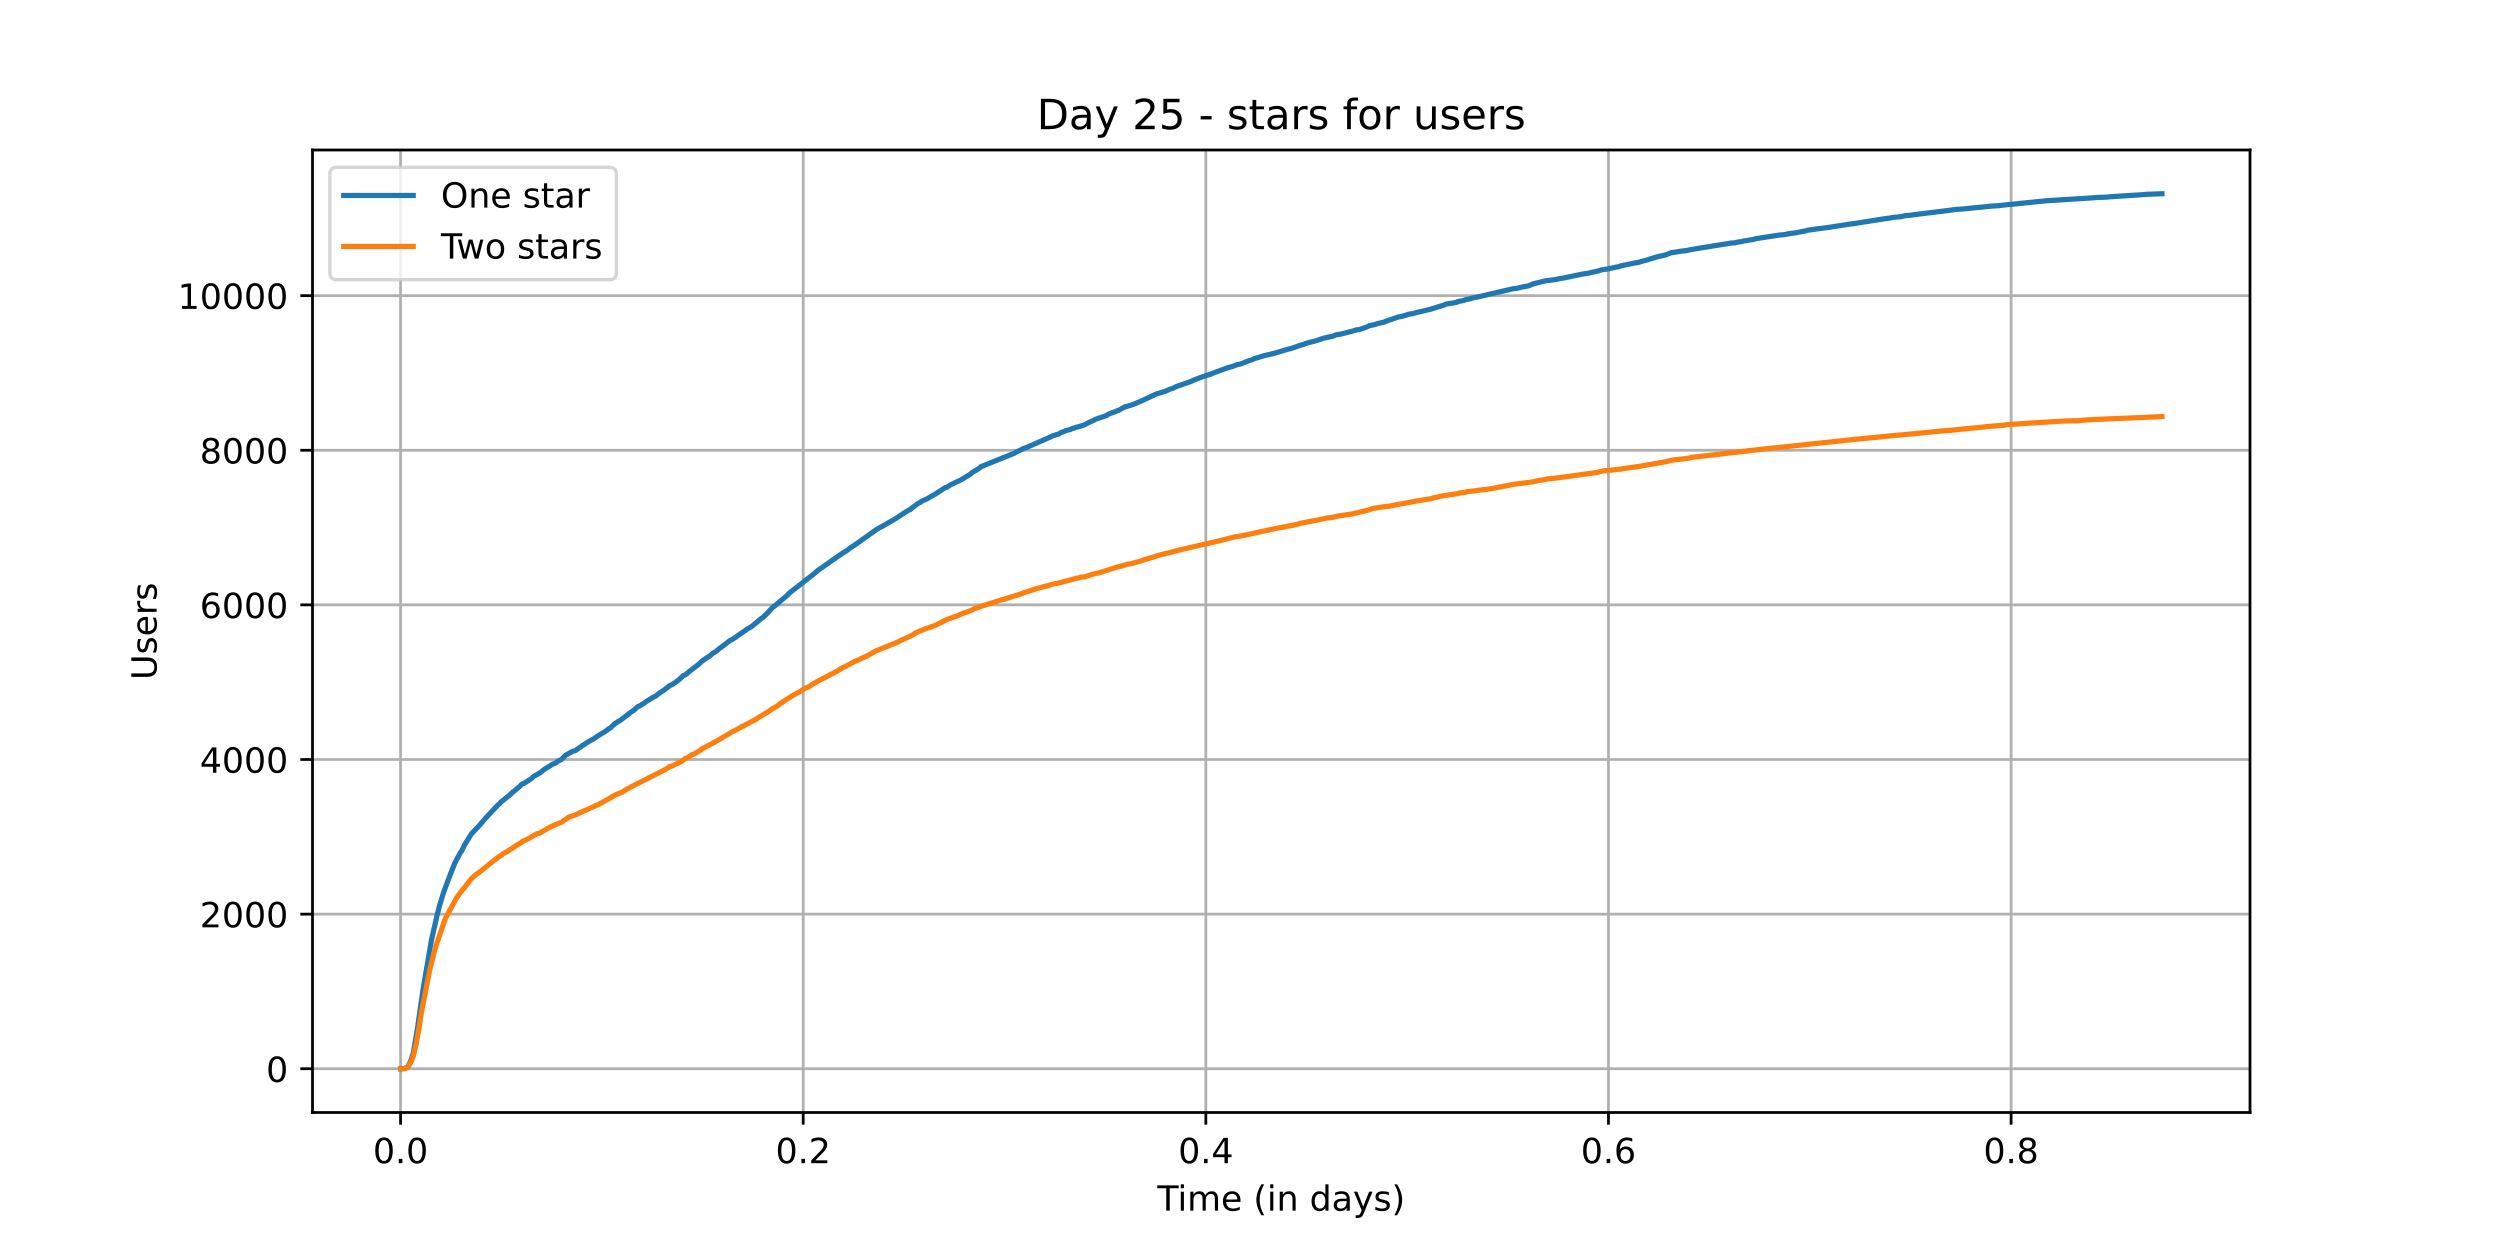 <?xml version="1.0" encoding="utf-8" standalone="no"?>
<!DOCTYPE svg PUBLIC "-//W3C//DTD SVG 1.1//EN"
  "http://www.w3.org/Graphics/SVG/1.1/DTD/svg11.dtd">
<!-- Created with matplotlib (https://matplotlib.org/) -->
<svg height="360pt" version="1.1" viewBox="0 0 720 360" width="720pt" xmlns="http://www.w3.org/2000/svg" xmlns:xlink="http://www.w3.org/1999/xlink">
 <defs>
  <style type="text/css">*{stroke-linecap:butt;stroke-linejoin:round;}</style>
 </defs>
 <g id="figure_1">
  <g id="patch_1">
   <path d="M 0 360 
L 720 360 
L 720 0 
L 0 0 
z
" style="fill:#ffffff;"/>
  </g>
  <g id="axes_1">
   <g id="patch_2">
    <path d="M 90 320.4 
L 648 320.4 
L 648 43.2 
L 90 43.2 
z
" style="fill:#ffffff;"/>
   </g>
   <g id="matplotlib.axis_1">
    <g id="xtick_1">
     <g id="line2d_1">
      <path clip-path="url(#p632f8772e3)" d="M 115.364 320.4 
L 115.364 43.2 
" style="fill:none;stroke:#b0b0b0;stroke-linecap:square;stroke-width:0.8;"/>
     </g>
     <g id="line2d_2">
      <defs>
       <path d="M 0 0 
L 0 3.5 
" id="m5b98a42b34" style="stroke:#000000;stroke-width:0.8;"/>
      </defs>
      <g>
       <use style="stroke:#000000;stroke-width:0.8;" x="115.364" xlink:href="#m5b98a42b34" y="320.4"/>
      </g>
     </g>
     <g id="text_1">
      <!-- 0.0 -->
      <g transform="translate(107.412 334.998)scale(0.1 -0.1)">
       <defs>
        <path d="M 31.781 66.406 
Q 24.172 66.406 20.328 58.906 
Q 16.5 51.422 16.5 36.375 
Q 16.5 21.391 20.328 13.891 
Q 24.172 6.391 31.781 6.391 
Q 39.453 6.391 43.281 13.891 
Q 47.125 21.391 47.125 36.375 
Q 47.125 51.422 43.281 58.906 
Q 39.453 66.406 31.781 66.406 
z
M 31.781 74.219 
Q 44.047 74.219 50.516 64.516 
Q 56.984 54.828 56.984 36.375 
Q 56.984 17.969 50.516 8.266 
Q 44.047 -1.422 31.781 -1.422 
Q 19.531 -1.422 13.062 8.266 
Q 6.594 17.969 6.594 36.375 
Q 6.594 54.828 13.062 64.516 
Q 19.531 74.219 31.781 74.219 
z
" id="DejaVuSans-48"/>
        <path d="M 10.688 12.406 
L 21 12.406 
L 21 0 
L 10.688 0 
z
" id="DejaVuSans-46"/>
       </defs>
       <use xlink:href="#DejaVuSans-48"/>
       <use x="63.623" xlink:href="#DejaVuSans-46"/>
       <use x="95.41" xlink:href="#DejaVuSans-48"/>
      </g>
     </g>
    </g>
    <g id="xtick_2">
     <g id="line2d_3">
      <path clip-path="url(#p632f8772e3)" d="M 231.322 320.4 
L 231.322 43.2 
" style="fill:none;stroke:#b0b0b0;stroke-linecap:square;stroke-width:0.8;"/>
     </g>
     <g id="line2d_4">
      <g>
       <use style="stroke:#000000;stroke-width:0.8;" x="231.322" xlink:href="#m5b98a42b34" y="320.4"/>
      </g>
     </g>
     <g id="text_2">
      <!-- 0.2 -->
      <g transform="translate(223.371 334.998)scale(0.1 -0.1)">
       <defs>
        <path d="M 19.188 8.297 
L 53.609 8.297 
L 53.609 0 
L 7.328 0 
L 7.328 8.297 
Q 12.938 14.109 22.625 23.891 
Q 32.328 33.688 34.812 36.531 
Q 39.547 41.844 41.422 45.531 
Q 43.312 49.219 43.312 52.781 
Q 43.312 58.594 39.234 62.25 
Q 35.156 65.922 28.609 65.922 
Q 23.969 65.922 18.812 64.312 
Q 13.672 62.703 7.812 59.422 
L 7.812 69.391 
Q 13.766 71.781 18.938 73 
Q 24.125 74.219 28.422 74.219 
Q 39.75 74.219 46.484 68.547 
Q 53.219 62.891 53.219 53.422 
Q 53.219 48.922 51.531 44.891 
Q 49.859 40.875 45.406 35.406 
Q 44.188 33.984 37.641 27.219 
Q 31.109 20.453 19.188 8.297 
z
" id="DejaVuSans-50"/>
       </defs>
       <use xlink:href="#DejaVuSans-48"/>
       <use x="63.623" xlink:href="#DejaVuSans-46"/>
       <use x="95.41" xlink:href="#DejaVuSans-50"/>
      </g>
     </g>
    </g>
    <g id="xtick_3">
     <g id="line2d_5">
      <path clip-path="url(#p632f8772e3)" d="M 347.281 320.4 
L 347.281 43.2 
" style="fill:none;stroke:#b0b0b0;stroke-linecap:square;stroke-width:0.8;"/>
     </g>
     <g id="line2d_6">
      <g>
       <use style="stroke:#000000;stroke-width:0.8;" x="347.281" xlink:href="#m5b98a42b34" y="320.4"/>
      </g>
     </g>
     <g id="text_3">
      <!-- 0.4 -->
      <g transform="translate(339.33 334.998)scale(0.1 -0.1)">
       <defs>
        <path d="M 37.797 64.312 
L 12.891 25.391 
L 37.797 25.391 
z
M 35.203 72.906 
L 47.609 72.906 
L 47.609 25.391 
L 58.016 25.391 
L 58.016 17.188 
L 47.609 17.188 
L 47.609 0 
L 37.797 0 
L 37.797 17.188 
L 4.891 17.188 
L 4.891 26.703 
z
" id="DejaVuSans-52"/>
       </defs>
       <use xlink:href="#DejaVuSans-48"/>
       <use x="63.623" xlink:href="#DejaVuSans-46"/>
       <use x="95.41" xlink:href="#DejaVuSans-52"/>
      </g>
     </g>
    </g>
    <g id="xtick_4">
     <g id="line2d_7">
      <path clip-path="url(#p632f8772e3)" d="M 463.24 320.4 
L 463.24 43.2 
" style="fill:none;stroke:#b0b0b0;stroke-linecap:square;stroke-width:0.8;"/>
     </g>
     <g id="line2d_8">
      <g>
       <use style="stroke:#000000;stroke-width:0.8;" x="463.24" xlink:href="#m5b98a42b34" y="320.4"/>
      </g>
     </g>
     <g id="text_4">
      <!-- 0.6 -->
      <g transform="translate(455.288 334.998)scale(0.1 -0.1)">
       <defs>
        <path d="M 33.016 40.375 
Q 26.375 40.375 22.484 35.828 
Q 18.609 31.297 18.609 23.391 
Q 18.609 15.531 22.484 10.953 
Q 26.375 6.391 33.016 6.391 
Q 39.656 6.391 43.531 10.953 
Q 47.406 15.531 47.406 23.391 
Q 47.406 31.297 43.531 35.828 
Q 39.656 40.375 33.016 40.375 
z
M 52.594 71.297 
L 52.594 62.312 
Q 48.875 64.062 45.094 64.984 
Q 41.312 65.922 37.594 65.922 
Q 27.828 65.922 22.672 59.328 
Q 17.531 52.734 16.797 39.406 
Q 19.672 43.656 24.016 45.922 
Q 28.375 48.188 33.594 48.188 
Q 44.578 48.188 50.953 41.516 
Q 57.328 34.859 57.328 23.391 
Q 57.328 12.156 50.688 5.359 
Q 44.047 -1.422 33.016 -1.422 
Q 20.359 -1.422 13.672 8.266 
Q 6.984 17.969 6.984 36.375 
Q 6.984 53.656 15.188 63.938 
Q 23.391 74.219 37.203 74.219 
Q 40.922 74.219 44.703 73.484 
Q 48.484 72.75 52.594 71.297 
z
" id="DejaVuSans-54"/>
       </defs>
       <use xlink:href="#DejaVuSans-48"/>
       <use x="63.623" xlink:href="#DejaVuSans-46"/>
       <use x="95.41" xlink:href="#DejaVuSans-54"/>
      </g>
     </g>
    </g>
    <g id="xtick_5">
     <g id="line2d_9">
      <path clip-path="url(#p632f8772e3)" d="M 579.199 320.4 
L 579.199 43.2 
" style="fill:none;stroke:#b0b0b0;stroke-linecap:square;stroke-width:0.8;"/>
     </g>
     <g id="line2d_10">
      <g>
       <use style="stroke:#000000;stroke-width:0.8;" x="579.199" xlink:href="#m5b98a42b34" y="320.4"/>
      </g>
     </g>
     <g id="text_5">
      <!-- 0.8 -->
      <g transform="translate(571.247 334.998)scale(0.1 -0.1)">
       <defs>
        <path d="M 31.781 34.625 
Q 24.75 34.625 20.719 30.859 
Q 16.703 27.094 16.703 20.516 
Q 16.703 13.922 20.719 10.156 
Q 24.75 6.391 31.781 6.391 
Q 38.812 6.391 42.859 10.172 
Q 46.922 13.969 46.922 20.516 
Q 46.922 27.094 42.891 30.859 
Q 38.875 34.625 31.781 34.625 
z
M 21.922 38.812 
Q 15.578 40.375 12.031 44.719 
Q 8.5 49.078 8.5 55.328 
Q 8.5 64.062 14.719 69.141 
Q 20.953 74.219 31.781 74.219 
Q 42.672 74.219 48.875 69.141 
Q 55.078 64.062 55.078 55.328 
Q 55.078 49.078 51.531 44.719 
Q 48 40.375 41.703 38.812 
Q 48.828 37.156 52.797 32.312 
Q 56.781 27.484 56.781 20.516 
Q 56.781 9.906 50.312 4.234 
Q 43.844 -1.422 31.781 -1.422 
Q 19.734 -1.422 13.25 4.234 
Q 6.781 9.906 6.781 20.516 
Q 6.781 27.484 10.781 32.312 
Q 14.797 37.156 21.922 38.812 
z
M 18.312 54.391 
Q 18.312 48.734 21.844 45.562 
Q 25.391 42.391 31.781 42.391 
Q 38.141 42.391 41.719 45.562 
Q 45.312 48.734 45.312 54.391 
Q 45.312 60.062 41.719 63.234 
Q 38.141 66.406 31.781 66.406 
Q 25.391 66.406 21.844 63.234 
Q 18.312 60.062 18.312 54.391 
z
" id="DejaVuSans-56"/>
       </defs>
       <use xlink:href="#DejaVuSans-48"/>
       <use x="63.623" xlink:href="#DejaVuSans-46"/>
       <use x="95.41" xlink:href="#DejaVuSans-56"/>
      </g>
     </g>
    </g>
    <g id="text_6">
     <!-- Time (in days) -->
     <g transform="translate(333.327 348.677)scale(0.1 -0.1)">
      <defs>
       <path d="M -0.297 72.906 
L 61.375 72.906 
L 61.375 64.594 
L 35.5 64.594 
L 35.5 0 
L 25.594 0 
L 25.594 64.594 
L -0.297 64.594 
z
" id="DejaVuSans-84"/>
       <path d="M 9.422 54.688 
L 18.406 54.688 
L 18.406 0 
L 9.422 0 
z
M 9.422 75.984 
L 18.406 75.984 
L 18.406 64.594 
L 9.422 64.594 
z
" id="DejaVuSans-105"/>
       <path d="M 52 44.188 
Q 55.375 50.25 60.062 53.125 
Q 64.75 56 71.094 56 
Q 79.641 56 84.281 50.016 
Q 88.922 44.047 88.922 33.016 
L 88.922 0 
L 79.891 0 
L 79.891 32.719 
Q 79.891 40.578 77.094 44.375 
Q 74.312 48.188 68.609 48.188 
Q 61.625 48.188 57.562 43.547 
Q 53.516 38.922 53.516 30.906 
L 53.516 0 
L 44.484 0 
L 44.484 32.719 
Q 44.484 40.625 41.703 44.406 
Q 38.922 48.188 33.109 48.188 
Q 26.219 48.188 22.156 43.531 
Q 18.109 38.875 18.109 30.906 
L 18.109 0 
L 9.078 0 
L 9.078 54.688 
L 18.109 54.688 
L 18.109 46.188 
Q 21.188 51.219 25.484 53.609 
Q 29.781 56 35.688 56 
Q 41.656 56 45.828 52.969 
Q 50 49.953 52 44.188 
z
" id="DejaVuSans-109"/>
       <path d="M 56.203 29.594 
L 56.203 25.203 
L 14.891 25.203 
Q 15.484 15.922 20.484 11.062 
Q 25.484 6.203 34.422 6.203 
Q 39.594 6.203 44.453 7.469 
Q 49.312 8.734 54.109 11.281 
L 54.109 2.781 
Q 49.266 0.734 44.188 -0.344 
Q 39.109 -1.422 33.891 -1.422 
Q 20.797 -1.422 13.156 6.188 
Q 5.516 13.812 5.516 26.812 
Q 5.516 40.234 12.766 48.109 
Q 20.016 56 32.328 56 
Q 43.359 56 49.781 48.891 
Q 56.203 41.797 56.203 29.594 
z
M 47.219 32.234 
Q 47.125 39.594 43.094 43.984 
Q 39.062 48.391 32.422 48.391 
Q 24.906 48.391 20.391 44.141 
Q 15.875 39.891 15.188 32.172 
z
" id="DejaVuSans-101"/>
       <path id="DejaVuSans-32"/>
       <path d="M 31 75.875 
Q 24.469 64.656 21.281 53.656 
Q 18.109 42.672 18.109 31.391 
Q 18.109 20.125 21.312 9.062 
Q 24.516 -2 31 -13.188 
L 23.188 -13.188 
Q 15.875 -1.703 12.234 9.375 
Q 8.594 20.453 8.594 31.391 
Q 8.594 42.281 12.203 53.312 
Q 15.828 64.359 23.188 75.875 
z
" id="DejaVuSans-40"/>
       <path d="M 54.891 33.016 
L 54.891 0 
L 45.906 0 
L 45.906 32.719 
Q 45.906 40.484 42.875 44.328 
Q 39.844 48.188 33.797 48.188 
Q 26.516 48.188 22.312 43.547 
Q 18.109 38.922 18.109 30.906 
L 18.109 0 
L 9.078 0 
L 9.078 54.688 
L 18.109 54.688 
L 18.109 46.188 
Q 21.344 51.125 25.703 53.562 
Q 30.078 56 35.797 56 
Q 45.219 56 50.047 50.172 
Q 54.891 44.344 54.891 33.016 
z
" id="DejaVuSans-110"/>
       <path d="M 45.406 46.391 
L 45.406 75.984 
L 54.391 75.984 
L 54.391 0 
L 45.406 0 
L 45.406 8.203 
Q 42.578 3.328 38.25 0.953 
Q 33.938 -1.422 27.875 -1.422 
Q 17.969 -1.422 11.734 6.484 
Q 5.516 14.406 5.516 27.297 
Q 5.516 40.188 11.734 48.094 
Q 17.969 56 27.875 56 
Q 33.938 56 38.25 53.625 
Q 42.578 51.266 45.406 46.391 
z
M 14.797 27.297 
Q 14.797 17.391 18.875 11.75 
Q 22.953 6.109 30.078 6.109 
Q 37.203 6.109 41.297 11.75 
Q 45.406 17.391 45.406 27.297 
Q 45.406 37.203 41.297 42.844 
Q 37.203 48.484 30.078 48.484 
Q 22.953 48.484 18.875 42.844 
Q 14.797 37.203 14.797 27.297 
z
" id="DejaVuSans-100"/>
       <path d="M 34.281 27.484 
Q 23.391 27.484 19.188 25 
Q 14.984 22.516 14.984 16.5 
Q 14.984 11.719 18.141 8.906 
Q 21.297 6.109 26.703 6.109 
Q 34.188 6.109 38.703 11.406 
Q 43.219 16.703 43.219 25.484 
L 43.219 27.484 
z
M 52.203 31.203 
L 52.203 0 
L 43.219 0 
L 43.219 8.297 
Q 40.141 3.328 35.547 0.953 
Q 30.953 -1.422 24.312 -1.422 
Q 15.922 -1.422 10.953 3.297 
Q 6 8.016 6 15.922 
Q 6 25.141 12.172 29.828 
Q 18.359 34.516 30.609 34.516 
L 43.219 34.516 
L 43.219 35.406 
Q 43.219 41.609 39.141 45 
Q 35.062 48.391 27.688 48.391 
Q 23 48.391 18.547 47.266 
Q 14.109 46.141 10.016 43.891 
L 10.016 52.203 
Q 14.938 54.109 19.578 55.047 
Q 24.219 56 28.609 56 
Q 40.484 56 46.344 49.844 
Q 52.203 43.703 52.203 31.203 
z
" id="DejaVuSans-97"/>
       <path d="M 32.172 -5.078 
Q 28.375 -14.844 24.75 -17.812 
Q 21.141 -20.797 15.094 -20.797 
L 7.906 -20.797 
L 7.906 -13.281 
L 13.188 -13.281 
Q 16.891 -13.281 18.938 -11.516 
Q 21 -9.766 23.484 -3.219 
L 25.094 0.875 
L 2.984 54.688 
L 12.5 54.688 
L 29.594 11.922 
L 46.688 54.688 
L 56.203 54.688 
z
" id="DejaVuSans-121"/>
       <path d="M 44.281 53.078 
L 44.281 44.578 
Q 40.484 46.531 36.375 47.5 
Q 32.281 48.484 27.875 48.484 
Q 21.188 48.484 17.844 46.438 
Q 14.5 44.391 14.5 40.281 
Q 14.5 37.156 16.891 35.375 
Q 19.281 33.594 26.516 31.984 
L 29.594 31.297 
Q 39.156 29.25 43.188 25.516 
Q 47.219 21.781 47.219 15.094 
Q 47.219 7.469 41.188 3.016 
Q 35.156 -1.422 24.609 -1.422 
Q 20.219 -1.422 15.453 -0.562 
Q 10.688 0.297 5.422 2 
L 5.422 11.281 
Q 10.406 8.688 15.234 7.391 
Q 20.062 6.109 24.812 6.109 
Q 31.156 6.109 34.562 8.281 
Q 37.984 10.453 37.984 14.406 
Q 37.984 18.062 35.516 20.016 
Q 33.062 21.969 24.703 23.781 
L 21.578 24.516 
Q 13.234 26.266 9.516 29.906 
Q 5.812 33.547 5.812 39.891 
Q 5.812 47.609 11.281 51.797 
Q 16.75 56 26.812 56 
Q 31.781 56 36.172 55.266 
Q 40.578 54.547 44.281 53.078 
z
" id="DejaVuSans-115"/>
       <path d="M 8.016 75.875 
L 15.828 75.875 
Q 23.141 64.359 26.781 53.312 
Q 30.422 42.281 30.422 31.391 
Q 30.422 20.453 26.781 9.375 
Q 23.141 -1.703 15.828 -13.188 
L 8.016 -13.188 
Q 14.5 -2 17.703 9.062 
Q 20.906 20.125 20.906 31.391 
Q 20.906 42.672 17.703 53.656 
Q 14.5 64.656 8.016 75.875 
z
" id="DejaVuSans-41"/>
      </defs>
      <use xlink:href="#DejaVuSans-84"/>
      <use x="57.959" xlink:href="#DejaVuSans-105"/>
      <use x="85.742" xlink:href="#DejaVuSans-109"/>
      <use x="183.154" xlink:href="#DejaVuSans-101"/>
      <use x="244.678" xlink:href="#DejaVuSans-32"/>
      <use x="276.465" xlink:href="#DejaVuSans-40"/>
      <use x="315.479" xlink:href="#DejaVuSans-105"/>
      <use x="343.262" xlink:href="#DejaVuSans-110"/>
      <use x="406.641" xlink:href="#DejaVuSans-32"/>
      <use x="438.428" xlink:href="#DejaVuSans-100"/>
      <use x="501.904" xlink:href="#DejaVuSans-97"/>
      <use x="563.184" xlink:href="#DejaVuSans-121"/>
      <use x="622.363" xlink:href="#DejaVuSans-115"/>
      <use x="674.463" xlink:href="#DejaVuSans-41"/>
     </g>
    </g>
   </g>
   <g id="matplotlib.axis_2">
    <g id="ytick_1">
     <g id="line2d_11">
      <path clip-path="url(#p632f8772e3)" d="M 90 307.8 
L 648 307.8 
" style="fill:none;stroke:#b0b0b0;stroke-linecap:square;stroke-width:0.8;"/>
     </g>
     <g id="line2d_12">
      <defs>
       <path d="M 0 0 
L -3.5 0 
" id="md84b42a8e9" style="stroke:#000000;stroke-width:0.8;"/>
      </defs>
      <g>
       <use style="stroke:#000000;stroke-width:0.8;" x="90" xlink:href="#md84b42a8e9" y="307.8"/>
      </g>
     </g>
     <g id="text_7">
      <!-- 0 -->
      <g transform="translate(76.638 311.599)scale(0.1 -0.1)">
       <use xlink:href="#DejaVuSans-48"/>
      </g>
     </g>
    </g>
    <g id="ytick_2">
     <g id="line2d_13">
      <path clip-path="url(#p632f8772e3)" d="M 90 263.269 
L 648 263.269 
" style="fill:none;stroke:#b0b0b0;stroke-linecap:square;stroke-width:0.8;"/>
     </g>
     <g id="line2d_14">
      <g>
       <use style="stroke:#000000;stroke-width:0.8;" x="90" xlink:href="#md84b42a8e9" y="263.269"/>
      </g>
     </g>
     <g id="text_8">
      <!-- 2000 -->
      <g transform="translate(57.55 267.068)scale(0.1 -0.1)">
       <use xlink:href="#DejaVuSans-50"/>
       <use x="63.623" xlink:href="#DejaVuSans-48"/>
       <use x="127.246" xlink:href="#DejaVuSans-48"/>
       <use x="190.869" xlink:href="#DejaVuSans-48"/>
      </g>
     </g>
    </g>
    <g id="ytick_3">
     <g id="line2d_15">
      <path clip-path="url(#p632f8772e3)" d="M 90 218.738 
L 648 218.738 
" style="fill:none;stroke:#b0b0b0;stroke-linecap:square;stroke-width:0.8;"/>
     </g>
     <g id="line2d_16">
      <g>
       <use style="stroke:#000000;stroke-width:0.8;" x="90" xlink:href="#md84b42a8e9" y="218.738"/>
      </g>
     </g>
     <g id="text_9">
      <!-- 4000 -->
      <g transform="translate(57.55 222.538)scale(0.1 -0.1)">
       <use xlink:href="#DejaVuSans-52"/>
       <use x="63.623" xlink:href="#DejaVuSans-48"/>
       <use x="127.246" xlink:href="#DejaVuSans-48"/>
       <use x="190.869" xlink:href="#DejaVuSans-48"/>
      </g>
     </g>
    </g>
    <g id="ytick_4">
     <g id="line2d_17">
      <path clip-path="url(#p632f8772e3)" d="M 90 174.207 
L 648 174.207 
" style="fill:none;stroke:#b0b0b0;stroke-linecap:square;stroke-width:0.8;"/>
     </g>
     <g id="line2d_18">
      <g>
       <use style="stroke:#000000;stroke-width:0.8;" x="90" xlink:href="#md84b42a8e9" y="174.207"/>
      </g>
     </g>
     <g id="text_10">
      <!-- 6000 -->
      <g transform="translate(57.55 178.007)scale(0.1 -0.1)">
       <use xlink:href="#DejaVuSans-54"/>
       <use x="63.623" xlink:href="#DejaVuSans-48"/>
       <use x="127.246" xlink:href="#DejaVuSans-48"/>
       <use x="190.869" xlink:href="#DejaVuSans-48"/>
      </g>
     </g>
    </g>
    <g id="ytick_5">
     <g id="line2d_19">
      <path clip-path="url(#p632f8772e3)" d="M 90 129.677 
L 648 129.677 
" style="fill:none;stroke:#b0b0b0;stroke-linecap:square;stroke-width:0.8;"/>
     </g>
     <g id="line2d_20">
      <g>
       <use style="stroke:#000000;stroke-width:0.8;" x="90" xlink:href="#md84b42a8e9" y="129.677"/>
      </g>
     </g>
     <g id="text_11">
      <!-- 8000 -->
      <g transform="translate(57.55 133.476)scale(0.1 -0.1)">
       <use xlink:href="#DejaVuSans-56"/>
       <use x="63.623" xlink:href="#DejaVuSans-48"/>
       <use x="127.246" xlink:href="#DejaVuSans-48"/>
       <use x="190.869" xlink:href="#DejaVuSans-48"/>
      </g>
     </g>
    </g>
    <g id="ytick_6">
     <g id="line2d_21">
      <path clip-path="url(#p632f8772e3)" d="M 90 85.146 
L 648 85.146 
" style="fill:none;stroke:#b0b0b0;stroke-linecap:square;stroke-width:0.8;"/>
     </g>
     <g id="line2d_22">
      <g>
       <use style="stroke:#000000;stroke-width:0.8;" x="90" xlink:href="#md84b42a8e9" y="85.146"/>
      </g>
     </g>
     <g id="text_12">
      <!-- 10000 -->
      <g transform="translate(51.188 88.945)scale(0.1 -0.1)">
       <defs>
        <path d="M 12.406 8.297 
L 28.516 8.297 
L 28.516 63.922 
L 10.984 60.406 
L 10.984 69.391 
L 28.422 72.906 
L 38.281 72.906 
L 38.281 8.297 
L 54.391 8.297 
L 54.391 0 
L 12.406 0 
z
" id="DejaVuSans-49"/>
       </defs>
       <use xlink:href="#DejaVuSans-49"/>
       <use x="63.623" xlink:href="#DejaVuSans-48"/>
       <use x="127.246" xlink:href="#DejaVuSans-48"/>
       <use x="190.869" xlink:href="#DejaVuSans-48"/>
       <use x="254.492" xlink:href="#DejaVuSans-48"/>
      </g>
     </g>
    </g>
    <g id="text_13">
     <!-- Users -->
     <g transform="translate(45.108 195.801)rotate(-90)scale(0.1 -0.1)">
      <defs>
       <path d="M 8.688 72.906 
L 18.609 72.906 
L 18.609 28.609 
Q 18.609 16.891 22.844 11.734 
Q 27.094 6.594 36.625 6.594 
Q 46.094 6.594 50.344 11.734 
Q 54.594 16.891 54.594 28.609 
L 54.594 72.906 
L 64.5 72.906 
L 64.5 27.391 
Q 64.5 13.141 57.438 5.859 
Q 50.391 -1.422 36.625 -1.422 
Q 22.797 -1.422 15.734 5.859 
Q 8.688 13.141 8.688 27.391 
z
" id="DejaVuSans-85"/>
       <path d="M 41.109 46.297 
Q 39.594 47.172 37.812 47.578 
Q 36.031 48 33.891 48 
Q 26.266 48 22.188 43.047 
Q 18.109 38.094 18.109 28.812 
L 18.109 0 
L 9.078 0 
L 9.078 54.688 
L 18.109 54.688 
L 18.109 46.188 
Q 20.953 51.172 25.484 53.578 
Q 30.031 56 36.531 56 
Q 37.453 56 38.578 55.875 
Q 39.703 55.766 41.062 55.516 
z
" id="DejaVuSans-114"/>
      </defs>
      <use xlink:href="#DejaVuSans-85"/>
      <use x="73.193" xlink:href="#DejaVuSans-115"/>
      <use x="125.293" xlink:href="#DejaVuSans-101"/>
      <use x="186.816" xlink:href="#DejaVuSans-114"/>
      <use x="227.93" xlink:href="#DejaVuSans-115"/>
     </g>
    </g>
   </g>
   <g id="line2d_23">
    <path clip-path="url(#p632f8772e3)" d="M 115.364 307.8 
L 116.236 307.778 
L 116.632 307.689 
L 117.43 307.243 
L 118.229 305.707 
L 119.028 303.258 
L 120.229 296.244 
L 121.819 285.067 
L 124.215 270.973 
L 125.812 263.87 
L 126.611 260.731 
L 127.805 256.857 
L 129.402 252.582 
L 130.999 248.529 
L 132.596 245.546 
L 132.992 245.034 
L 133.791 243.342 
L 135.784 240.113 
L 137.784 238.042 
L 139.777 235.705 
L 143.367 231.875 
L 143.77 231.563 
L 144.165 231.073 
L 145.36 230.116 
L 146.158 229.448 
L 146.561 229.181 
L 147.756 228.045 
L 148.158 227.8 
L 148.957 227.088 
L 149.755 226.42 
L 150.151 225.952 
L 150.547 225.707 
L 150.95 225.596 
L 151.748 225.062 
L 152.943 224.305 
L 153.741 223.57 
L 155.734 222.434 
L 156.533 221.744 
L 157.332 221.21 
L 158.533 220.52 
L 158.929 220.186 
L 160.123 219.696 
L 160.526 219.317 
L 161.72 218.694 
L 162.922 217.491 
L 164.915 216.378 
L 165.713 216.178 
L 166.908 215.287 
L 167.31 215.087 
L 167.706 214.731 
L 168.109 214.53 
L 168.907 213.951 
L 170.498 213.038 
L 170.9 212.86 
L 172.095 211.992 
L 173.296 211.257 
L 174.491 210.545 
L 175.289 209.899 
L 175.685 209.721 
L 177.282 208.251 
L 177.685 208.051 
L 178.081 207.717 
L 178.483 207.583 
L 181.671 205.134 
L 182.469 204.6 
L 183.671 203.531 
L 184.462 203.175 
L 184.865 202.863 
L 185.261 202.707 
L 186.06 202.084 
L 188.059 200.837 
L 188.858 200.458 
L 189.65 199.79 
L 191.247 198.744 
L 192.844 197.497 
L 193.643 197.096 
L 194.441 196.584 
L 195.642 195.671 
L 196.843 194.514 
L 197.239 194.424 
L 197.642 194.157 
L 198.441 193.445 
L 200.031 192.22 
L 201.232 191.307 
L 202.031 190.528 
L 203.621 189.393 
L 204.42 188.925 
L 205.218 188.19 
L 206.017 187.745 
L 206.419 187.455 
L 207.218 186.743 
L 208.413 185.875 
L 210.406 184.338 
L 210.808 184.227 
L 214.398 181.755 
L 215.197 181.132 
L 216.391 180.509 
L 218.787 178.505 
L 219.183 178.148 
L 219.579 177.948 
L 220.78 176.835 
L 222.377 175.076 
L 223.974 173.829 
L 224.766 173.094 
L 226.363 171.781 
L 227.565 170.6 
L 229.953 168.752 
L 232.752 166.57 
L 234.349 165.324 
L 235.543 164.277 
L 240.731 160.648 
L 242.724 159.267 
L 243.932 158.533 
L 244.73 157.909 
L 246.723 156.573 
L 252.306 152.588 
L 253.105 152.098 
L 253.904 151.697 
L 257.896 149.382 
L 261.084 147.289 
L 261.882 146.821 
L 262.285 146.687 
L 262.681 146.264 
L 263.882 145.374 
L 264.278 145.04 
L 265.077 144.661 
L 265.479 144.327 
L 267.07 143.615 
L 268.271 142.902 
L 269.465 142.234 
L 272.257 140.409 
L 272.66 140.342 
L 273.854 139.563 
L 276.646 138.271 
L 279.444 136.579 
L 279.84 136.156 
L 281.437 135.243 
L 282.236 134.686 
L 282.632 134.308 
L 283.034 134.241 
L 283.833 133.863 
L 292.207 130.5 
L 292.61 130.189 
L 293.805 129.677 
L 294.603 129.231 
L 295.798 128.808 
L 298.193 127.762 
L 300.589 126.693 
L 301.388 126.359 
L 302.186 125.981 
L 302.582 125.847 
L 302.985 125.558 
L 304.978 124.979 
L 305.374 124.667 
L 306.575 124.222 
L 306.971 123.999 
L 308.172 123.732 
L 308.964 123.353 
L 309.366 123.286 
L 309.762 123.086 
L 310.561 122.93 
L 311.359 122.663 
L 312.158 122.418 
L 313.755 121.594 
L 314.95 121.082 
L 315.352 120.815 
L 316.949 120.258 
L 317.748 119.991 
L 318.547 119.724 
L 319.338 119.234 
L 320.935 118.633 
L 321.338 118.522 
L 321.734 118.277 
L 322.137 118.21 
L 323.734 117.275 
L 326.123 116.562 
L 326.921 116.251 
L 328.921 115.382 
L 330.116 114.826 
L 332.907 113.512 
L 334.102 113.156 
L 335.699 112.644 
L 336.9 112.087 
L 337.699 111.864 
L 338.893 111.285 
L 342.886 109.905 
L 343.678 109.526 
L 345.677 108.747 
L 347.67 108.057 
L 348.469 107.834 
L 349.663 107.344 
L 353.656 105.875 
L 354.857 105.563 
L 356.448 104.984 
L 357.246 104.851 
L 359.642 103.893 
L 360.441 103.671 
L 361.239 103.292 
L 364.031 102.446 
L 367.225 101.689 
L 368.017 101.444 
L 370.815 100.598 
L 371.614 100.42 
L 372.808 100.041 
L 373.607 99.752 
L 374.405 99.462 
L 375.204 99.262 
L 376.398 98.795 
L 379.19 98.082 
L 381.183 97.392 
L 383.981 96.791 
L 384.78 96.434 
L 385.974 96.256 
L 389.565 95.343 
L 390.759 94.987 
L 391.558 94.898 
L 393.557 94.186 
L 394.349 93.807 
L 395.946 93.473 
L 396.745 93.184 
L 398.745 92.738 
L 399.141 92.493 
L 399.543 92.427 
L 399.939 92.226 
L 400.738 91.981 
L 402.731 91.291 
L 403.932 91.068 
L 405.126 90.712 
L 405.522 90.534 
L 407.119 90.267 
L 407.918 90.022 
L 411.911 89.087 
L 413.508 88.575 
L 415.897 87.862 
L 416.3 87.617 
L 417.494 87.395 
L 418.293 87.306 
L 419.494 87.061 
L 419.89 86.838 
L 421.487 86.549 
L 422.285 86.259 
L 423.48 86.059 
L 424.278 85.769 
L 425.077 85.636 
L 435.049 83.32 
L 435.847 83.142 
L 436.653 83.075 
L 438.646 82.608 
L 440.243 82.318 
L 441.437 81.784 
L 445.027 80.893 
L 447.826 80.537 
L 449.423 80.181 
L 450.215 80.092 
L 455.805 78.912 
L 456.999 78.778 
L 458.999 78.31 
L 460.193 78.065 
L 460.992 77.776 
L 461.791 77.62 
L 462.589 77.531 
L 463.784 77.286 
L 464.985 77.041 
L 465.783 76.863 
L 466.179 76.841 
L 466.575 76.618 
L 470.971 75.705 
L 471.762 75.594 
L 473.36 75.126 
L 474.158 74.926 
L 474.957 74.659 
L 477.352 73.946 
L 479.748 73.39 
L 481.345 72.766 
L 482.54 72.61 
L 484.137 72.343 
L 485.741 72.165 
L 486.942 71.876 
L 498.518 70.005 
L 499.712 69.939 
L 500.115 69.783 
L 501.309 69.605 
L 501.712 69.56 
L 502.108 69.404 
L 502.906 69.315 
L 503.705 69.159 
L 504.906 68.981 
L 505.698 68.736 
L 512.482 67.69 
L 513.683 67.601 
L 515.676 67.222 
L 516.878 67.089 
L 520.072 66.487 
L 520.468 66.332 
L 521.266 66.22 
L 522.065 66.109 
L 522.863 65.975 
L 526.856 65.463 
L 527.655 65.33 
L 532.842 64.528 
L 534.037 64.372 
L 543.619 62.858 
L 544.015 62.858 
L 545.21 62.613 
L 547.209 62.435 
L 548.807 62.101 
L 550.404 61.968 
L 551.202 61.834 
L 560.778 60.654 
L 563.577 60.275 
L 564.778 60.231 
L 565.972 60.119 
L 573.555 59.362 
L 575.152 59.273 
L 576.749 59.095 
L 578.347 58.917 
L 579.548 58.828 
L 581.541 58.605 
L 589.52 57.804 
L 602.686 56.98 
L 603.887 56.869 
L 606.679 56.78 
L 607.477 56.691 
L 608.672 56.602 
L 617.053 56.067 
L 618.248 55.956 
L 622.636 55.8 
L 622.636 55.8 
" style="fill:none;stroke:#1f77b4;stroke-linecap:square;stroke-width:1.5;"/>
   </g>
   <g id="line2d_24">
    <path clip-path="url(#p632f8772e3)" d="M 115.364 307.8 
L 116.632 307.733 
L 117.43 307.355 
L 118.229 306.063 
L 118.632 305.217 
L 119.028 304.082 
L 119.826 300.853 
L 120.625 296.311 
L 121.423 291.257 
L 123.819 279.1 
L 125.416 272.821 
L 128.208 264.627 
L 131.395 258.749 
L 132.596 257.057 
L 135.784 253.049 
L 136.985 251.936 
L 138.18 251.112 
L 139.777 249.799 
L 140.179 249.531 
L 140.971 248.797 
L 142.971 247.305 
L 143.367 246.926 
L 144.165 246.437 
L 144.964 245.835 
L 145.763 245.435 
L 146.561 244.9 
L 149.353 243.097 
L 150.151 242.629 
L 150.547 242.228 
L 150.95 242.139 
L 151.748 241.761 
L 154.54 240.158 
L 155.339 239.98 
L 158.13 238.376 
L 158.929 237.953 
L 160.123 237.441 
L 161.72 236.796 
L 162.123 236.551 
L 162.519 236.172 
L 162.922 235.994 
L 163.72 235.371 
L 166.109 234.547 
L 166.908 234.101 
L 167.706 233.79 
L 168.109 233.545 
L 168.907 233.255 
L 171.296 232.142 
L 172.497 231.608 
L 173.296 231.185 
L 174.886 230.294 
L 177.282 228.891 
L 179.282 228.112 
L 180.476 227.266 
L 180.872 227.11 
L 181.671 226.665 
L 182.872 226.041 
L 192.045 221.388 
L 192.844 220.787 
L 193.643 220.564 
L 196.441 219.206 
L 197.239 218.516 
L 198.038 218.182 
L 199.232 217.38 
L 200.031 217.091 
L 201.232 216.356 
L 201.628 216.156 
L 202.031 215.732 
L 206.419 213.417 
L 210.808 210.79 
L 212.801 209.81 
L 213.6 209.253 
L 213.996 209.142 
L 215.593 208.274 
L 217.989 207.027 
L 218.384 206.67 
L 219.579 205.98 
L 221.975 204.488 
L 222.377 204.11 
L 222.773 203.976 
L 223.572 203.464 
L 223.974 203.264 
L 224.766 202.574 
L 225.169 202.396 
L 225.967 201.772 
L 228.363 200.258 
L 230.356 199.189 
L 231.953 198.165 
L 232.752 197.898 
L 233.946 197.119 
L 234.745 196.651 
L 235.543 196.183 
L 237.14 195.315 
L 237.939 194.981 
L 238.335 194.692 
L 238.738 194.536 
L 239.134 194.246 
L 239.932 193.935 
L 240.731 193.423 
L 241.127 193.289 
L 242.328 192.487 
L 242.724 192.22 
L 243.133 192.131 
L 246.321 190.394 
L 246.723 190.305 
L 248.32 189.504 
L 249.515 189.014 
L 252.306 187.433 
L 253.105 187.121 
L 258.695 184.85 
L 259.493 184.405 
L 261.084 183.715 
L 263.084 182.757 
L 263.48 182.401 
L 264.681 181.822 
L 266.674 181.043 
L 269.465 180.063 
L 272.66 178.416 
L 275.847 177.302 
L 276.646 176.902 
L 279.84 175.744 
L 280.638 175.276 
L 282.632 174.608 
L 288.617 172.693 
L 289.02 172.649 
L 289.812 172.359 
L 291.812 171.736 
L 293.006 171.38 
L 294.207 171.001 
L 294.999 170.645 
L 297.797 169.777 
L 298.596 169.509 
L 303.783 168.107 
L 304.582 167.995 
L 310.165 166.504 
L 310.561 166.481 
L 311.359 166.17 
L 312.158 166.17 
L 314.554 165.413 
L 315.748 165.101 
L 316.151 165.056 
L 316.949 164.834 
L 320.137 163.832 
L 321.734 163.297 
L 322.935 163.03 
L 324.526 162.54 
L 325.727 162.34 
L 328.123 161.694 
L 329.713 161.138 
L 330.116 161.071 
L 330.914 160.781 
L 332.511 160.336 
L 333.31 160.024 
L 337.699 158.933 
L 338.497 158.733 
L 339.289 158.488 
L 351.261 155.727 
L 355.649 154.614 
L 357.649 154.302 
L 368.017 152.076 
L 369.218 151.875 
L 372.808 151.163 
L 373.607 150.985 
L 374.405 150.717 
L 376.002 150.428 
L 378.794 149.894 
L 381.183 149.404 
L 381.982 149.203 
L 383.183 149.07 
L 383.981 148.959 
L 385.176 148.647 
L 386.37 148.446 
L 389.169 148.068 
L 393.953 146.932 
L 395.55 146.398 
L 398.745 145.908 
L 399.939 145.819 
L 401.536 145.485 
L 403.529 145.107 
L 405.126 144.839 
L 407.918 144.283 
L 409.515 144.038 
L 411.508 143.704 
L 411.911 143.682 
L 413.105 143.303 
L 413.508 143.281 
L 414.702 142.925 
L 419.091 142.257 
L 419.89 142.19 
L 420.286 141.989 
L 421.883 141.789 
L 422.681 141.566 
L 424.681 141.388 
L 426.271 141.121 
L 427.869 140.965 
L 430.264 140.609 
L 431.459 140.342 
L 432.66 140.119 
L 435.847 139.496 
L 441.437 138.783 
L 443.437 138.316 
L 444.229 138.249 
L 445.826 137.893 
L 448.222 137.67 
L 452.215 137.136 
L 455.409 136.69 
L 459.797 136.089 
L 461.791 135.599 
L 464.985 135.31 
L 465.783 135.154 
L 466.575 135.132 
L 467.776 134.909 
L 471.762 134.375 
L 474.158 133.952 
L 480.144 132.905 
L 480.943 132.66 
L 481.741 132.504 
L 486.143 131.992 
L 487.338 131.703 
L 508.094 129.298 
L 508.892 129.187 
L 511.288 128.964 
L 535.634 126.381 
L 538.828 126.092 
L 544.015 125.58 
L 544.814 125.491 
L 549.203 125.09 
L 551.994 124.845 
L 559.98 124.044 
L 561.181 123.977 
L 570.764 123.019 
L 572.361 122.841 
L 573.555 122.752 
L 577.152 122.463 
L 577.951 122.285 
L 579.145 122.218 
L 580.34 122.129 
L 593.512 121.305 
L 594.707 121.238 
L 598.297 121.171 
L 601.491 120.904 
L 603.088 120.815 
L 609.873 120.526 
L 612.262 120.437 
L 622.636 119.969 
L 622.636 119.969 
" style="fill:none;stroke:#ff7f0e;stroke-linecap:square;stroke-width:1.5;"/>
   </g>
   <g id="patch_3">
    <path d="M 90 320.4 
L 90 43.2 
" style="fill:none;stroke:#000000;stroke-linecap:square;stroke-linejoin:miter;stroke-width:0.8;"/>
   </g>
   <g id="patch_4">
    <path d="M 648 320.4 
L 648 43.2 
" style="fill:none;stroke:#000000;stroke-linecap:square;stroke-linejoin:miter;stroke-width:0.8;"/>
   </g>
   <g id="patch_5">
    <path d="M 90 320.4 
L 648 320.4 
" style="fill:none;stroke:#000000;stroke-linecap:square;stroke-linejoin:miter;stroke-width:0.8;"/>
   </g>
   <g id="patch_6">
    <path d="M 90 43.2 
L 648 43.2 
" style="fill:none;stroke:#000000;stroke-linecap:square;stroke-linejoin:miter;stroke-width:0.8;"/>
   </g>
   <g id="text_14">
    <!-- Day 25 - stars for users -->
    <g transform="translate(298.609 37.2)scale(0.12 -0.12)">
     <defs>
      <path d="M 19.672 64.797 
L 19.672 8.109 
L 31.594 8.109 
Q 46.688 8.109 53.688 14.938 
Q 60.688 21.781 60.688 36.531 
Q 60.688 51.172 53.688 57.984 
Q 46.688 64.797 31.594 64.797 
z
M 9.812 72.906 
L 30.078 72.906 
Q 51.266 72.906 61.172 64.094 
Q 71.094 55.281 71.094 36.531 
Q 71.094 17.672 61.125 8.828 
Q 51.172 0 30.078 0 
L 9.812 0 
z
" id="DejaVuSans-68"/>
      <path d="M 10.797 72.906 
L 49.516 72.906 
L 49.516 64.594 
L 19.828 64.594 
L 19.828 46.734 
Q 21.969 47.469 24.109 47.828 
Q 26.266 48.188 28.422 48.188 
Q 40.625 48.188 47.75 41.5 
Q 54.891 34.812 54.891 23.391 
Q 54.891 11.625 47.562 5.094 
Q 40.234 -1.422 26.906 -1.422 
Q 22.312 -1.422 17.547 -0.641 
Q 12.797 0.141 7.719 1.703 
L 7.719 11.625 
Q 12.109 9.234 16.797 8.062 
Q 21.484 6.891 26.703 6.891 
Q 35.156 6.891 40.078 11.328 
Q 45.016 15.766 45.016 23.391 
Q 45.016 31 40.078 35.438 
Q 35.156 39.891 26.703 39.891 
Q 22.75 39.891 18.812 39.016 
Q 14.891 38.141 10.797 36.281 
z
" id="DejaVuSans-53"/>
      <path d="M 4.891 31.391 
L 31.203 31.391 
L 31.203 23.391 
L 4.891 23.391 
z
" id="DejaVuSans-45"/>
      <path d="M 18.312 70.219 
L 18.312 54.688 
L 36.812 54.688 
L 36.812 47.703 
L 18.312 47.703 
L 18.312 18.016 
Q 18.312 11.328 20.141 9.422 
Q 21.969 7.516 27.594 7.516 
L 36.812 7.516 
L 36.812 0 
L 27.594 0 
Q 17.188 0 13.234 3.875 
Q 9.281 7.766 9.281 18.016 
L 9.281 47.703 
L 2.688 47.703 
L 2.688 54.688 
L 9.281 54.688 
L 9.281 70.219 
z
" id="DejaVuSans-116"/>
      <path d="M 37.109 75.984 
L 37.109 68.5 
L 28.516 68.5 
Q 23.688 68.5 21.797 66.547 
Q 19.922 64.594 19.922 59.516 
L 19.922 54.688 
L 34.719 54.688 
L 34.719 47.703 
L 19.922 47.703 
L 19.922 0 
L 10.891 0 
L 10.891 47.703 
L 2.297 47.703 
L 2.297 54.688 
L 10.891 54.688 
L 10.891 58.5 
Q 10.891 67.625 15.141 71.797 
Q 19.391 75.984 28.609 75.984 
z
" id="DejaVuSans-102"/>
      <path d="M 30.609 48.391 
Q 23.391 48.391 19.188 42.75 
Q 14.984 37.109 14.984 27.297 
Q 14.984 17.484 19.156 11.844 
Q 23.344 6.203 30.609 6.203 
Q 37.797 6.203 41.984 11.859 
Q 46.188 17.531 46.188 27.297 
Q 46.188 37.016 41.984 42.703 
Q 37.797 48.391 30.609 48.391 
z
M 30.609 56 
Q 42.328 56 49.016 48.375 
Q 55.719 40.766 55.719 27.297 
Q 55.719 13.875 49.016 6.219 
Q 42.328 -1.422 30.609 -1.422 
Q 18.844 -1.422 12.172 6.219 
Q 5.516 13.875 5.516 27.297 
Q 5.516 40.766 12.172 48.375 
Q 18.844 56 30.609 56 
z
" id="DejaVuSans-111"/>
      <path d="M 8.5 21.578 
L 8.5 54.688 
L 17.484 54.688 
L 17.484 21.922 
Q 17.484 14.156 20.5 10.266 
Q 23.531 6.391 29.594 6.391 
Q 36.859 6.391 41.078 11.031 
Q 45.312 15.672 45.312 23.688 
L 45.312 54.688 
L 54.297 54.688 
L 54.297 0 
L 45.312 0 
L 45.312 8.406 
Q 42.047 3.422 37.719 1 
Q 33.406 -1.422 27.688 -1.422 
Q 18.266 -1.422 13.375 4.438 
Q 8.5 10.297 8.5 21.578 
z
M 31.109 56 
z
" id="DejaVuSans-117"/>
     </defs>
     <use xlink:href="#DejaVuSans-68"/>
     <use x="77.002" xlink:href="#DejaVuSans-97"/>
     <use x="138.281" xlink:href="#DejaVuSans-121"/>
     <use x="197.461" xlink:href="#DejaVuSans-32"/>
     <use x="229.248" xlink:href="#DejaVuSans-50"/>
     <use x="292.871" xlink:href="#DejaVuSans-53"/>
     <use x="356.494" xlink:href="#DejaVuSans-32"/>
     <use x="388.281" xlink:href="#DejaVuSans-45"/>
     <use x="424.365" xlink:href="#DejaVuSans-32"/>
     <use x="456.152" xlink:href="#DejaVuSans-115"/>
     <use x="508.252" xlink:href="#DejaVuSans-116"/>
     <use x="547.461" xlink:href="#DejaVuSans-97"/>
     <use x="608.74" xlink:href="#DejaVuSans-114"/>
     <use x="649.854" xlink:href="#DejaVuSans-115"/>
     <use x="701.953" xlink:href="#DejaVuSans-32"/>
     <use x="733.74" xlink:href="#DejaVuSans-102"/>
     <use x="768.945" xlink:href="#DejaVuSans-111"/>
     <use x="830.127" xlink:href="#DejaVuSans-114"/>
     <use x="871.24" xlink:href="#DejaVuSans-32"/>
     <use x="903.027" xlink:href="#DejaVuSans-117"/>
     <use x="966.406" xlink:href="#DejaVuSans-115"/>
     <use x="1018.506" xlink:href="#DejaVuSans-101"/>
     <use x="1080.029" xlink:href="#DejaVuSans-114"/>
     <use x="1121.143" xlink:href="#DejaVuSans-115"/>
    </g>
   </g>
   <g id="legend_1">
    <g id="patch_7">
     <path d="M 97 80.556 
L 175.511 80.556 
Q 177.511 80.556 177.511 78.556 
L 177.511 50.2 
Q 177.511 48.2 175.511 48.2 
L 97 48.2 
Q 95 48.2 95 50.2 
L 95 78.556 
Q 95 80.556 97 80.556 
z
" style="fill:#ffffff;opacity:0.8;stroke:#cccccc;stroke-linejoin:miter;"/>
    </g>
    <g id="line2d_25">
     <path d="M 99 56.298 
L 119 56.298 
" style="fill:none;stroke:#1f77b4;stroke-linecap:square;stroke-width:1.5;"/>
    </g>
    <g id="line2d_26"/>
    <g id="text_15">
     <!-- One star -->
     <g transform="translate(127 59.798)scale(0.1 -0.1)">
      <defs>
       <path d="M 39.406 66.219 
Q 28.656 66.219 22.328 58.203 
Q 16.016 50.203 16.016 36.375 
Q 16.016 22.609 22.328 14.594 
Q 28.656 6.594 39.406 6.594 
Q 50.141 6.594 56.422 14.594 
Q 62.703 22.609 62.703 36.375 
Q 62.703 50.203 56.422 58.203 
Q 50.141 66.219 39.406 66.219 
z
M 39.406 74.219 
Q 54.734 74.219 63.906 63.938 
Q 73.094 53.656 73.094 36.375 
Q 73.094 19.141 63.906 8.859 
Q 54.734 -1.422 39.406 -1.422 
Q 24.031 -1.422 14.812 8.828 
Q 5.609 19.094 5.609 36.375 
Q 5.609 53.656 14.812 63.938 
Q 24.031 74.219 39.406 74.219 
z
" id="DejaVuSans-79"/>
      </defs>
      <use xlink:href="#DejaVuSans-79"/>
      <use x="78.711" xlink:href="#DejaVuSans-110"/>
      <use x="142.09" xlink:href="#DejaVuSans-101"/>
      <use x="203.613" xlink:href="#DejaVuSans-32"/>
      <use x="235.4" xlink:href="#DejaVuSans-115"/>
      <use x="287.5" xlink:href="#DejaVuSans-116"/>
      <use x="326.709" xlink:href="#DejaVuSans-97"/>
      <use x="387.988" xlink:href="#DejaVuSans-114"/>
     </g>
    </g>
    <g id="line2d_27">
     <path d="M 99 70.977 
L 119 70.977 
" style="fill:none;stroke:#ff7f0e;stroke-linecap:square;stroke-width:1.5;"/>
    </g>
    <g id="line2d_28"/>
    <g id="text_16">
     <!-- Two stars -->
     <g transform="translate(127 74.477)scale(0.1 -0.1)">
      <defs>
       <path d="M 4.203 54.688 
L 13.188 54.688 
L 24.422 12.016 
L 35.594 54.688 
L 46.188 54.688 
L 57.422 12.016 
L 68.609 54.688 
L 77.594 54.688 
L 63.281 0 
L 52.688 0 
L 40.922 44.828 
L 29.109 0 
L 18.5 0 
z
" id="DejaVuSans-119"/>
      </defs>
      <use xlink:href="#DejaVuSans-84"/>
      <use x="44.584" xlink:href="#DejaVuSans-119"/>
      <use x="126.371" xlink:href="#DejaVuSans-111"/>
      <use x="187.553" xlink:href="#DejaVuSans-32"/>
      <use x="219.34" xlink:href="#DejaVuSans-115"/>
      <use x="271.439" xlink:href="#DejaVuSans-116"/>
      <use x="310.648" xlink:href="#DejaVuSans-97"/>
      <use x="371.928" xlink:href="#DejaVuSans-114"/>
      <use x="413.041" xlink:href="#DejaVuSans-115"/>
     </g>
    </g>
   </g>
  </g>
 </g>
 <defs>
  <clipPath id="p632f8772e3">
   <rect height="277.2" width="558" x="90" y="43.2"/>
  </clipPath>
 </defs>
</svg>
